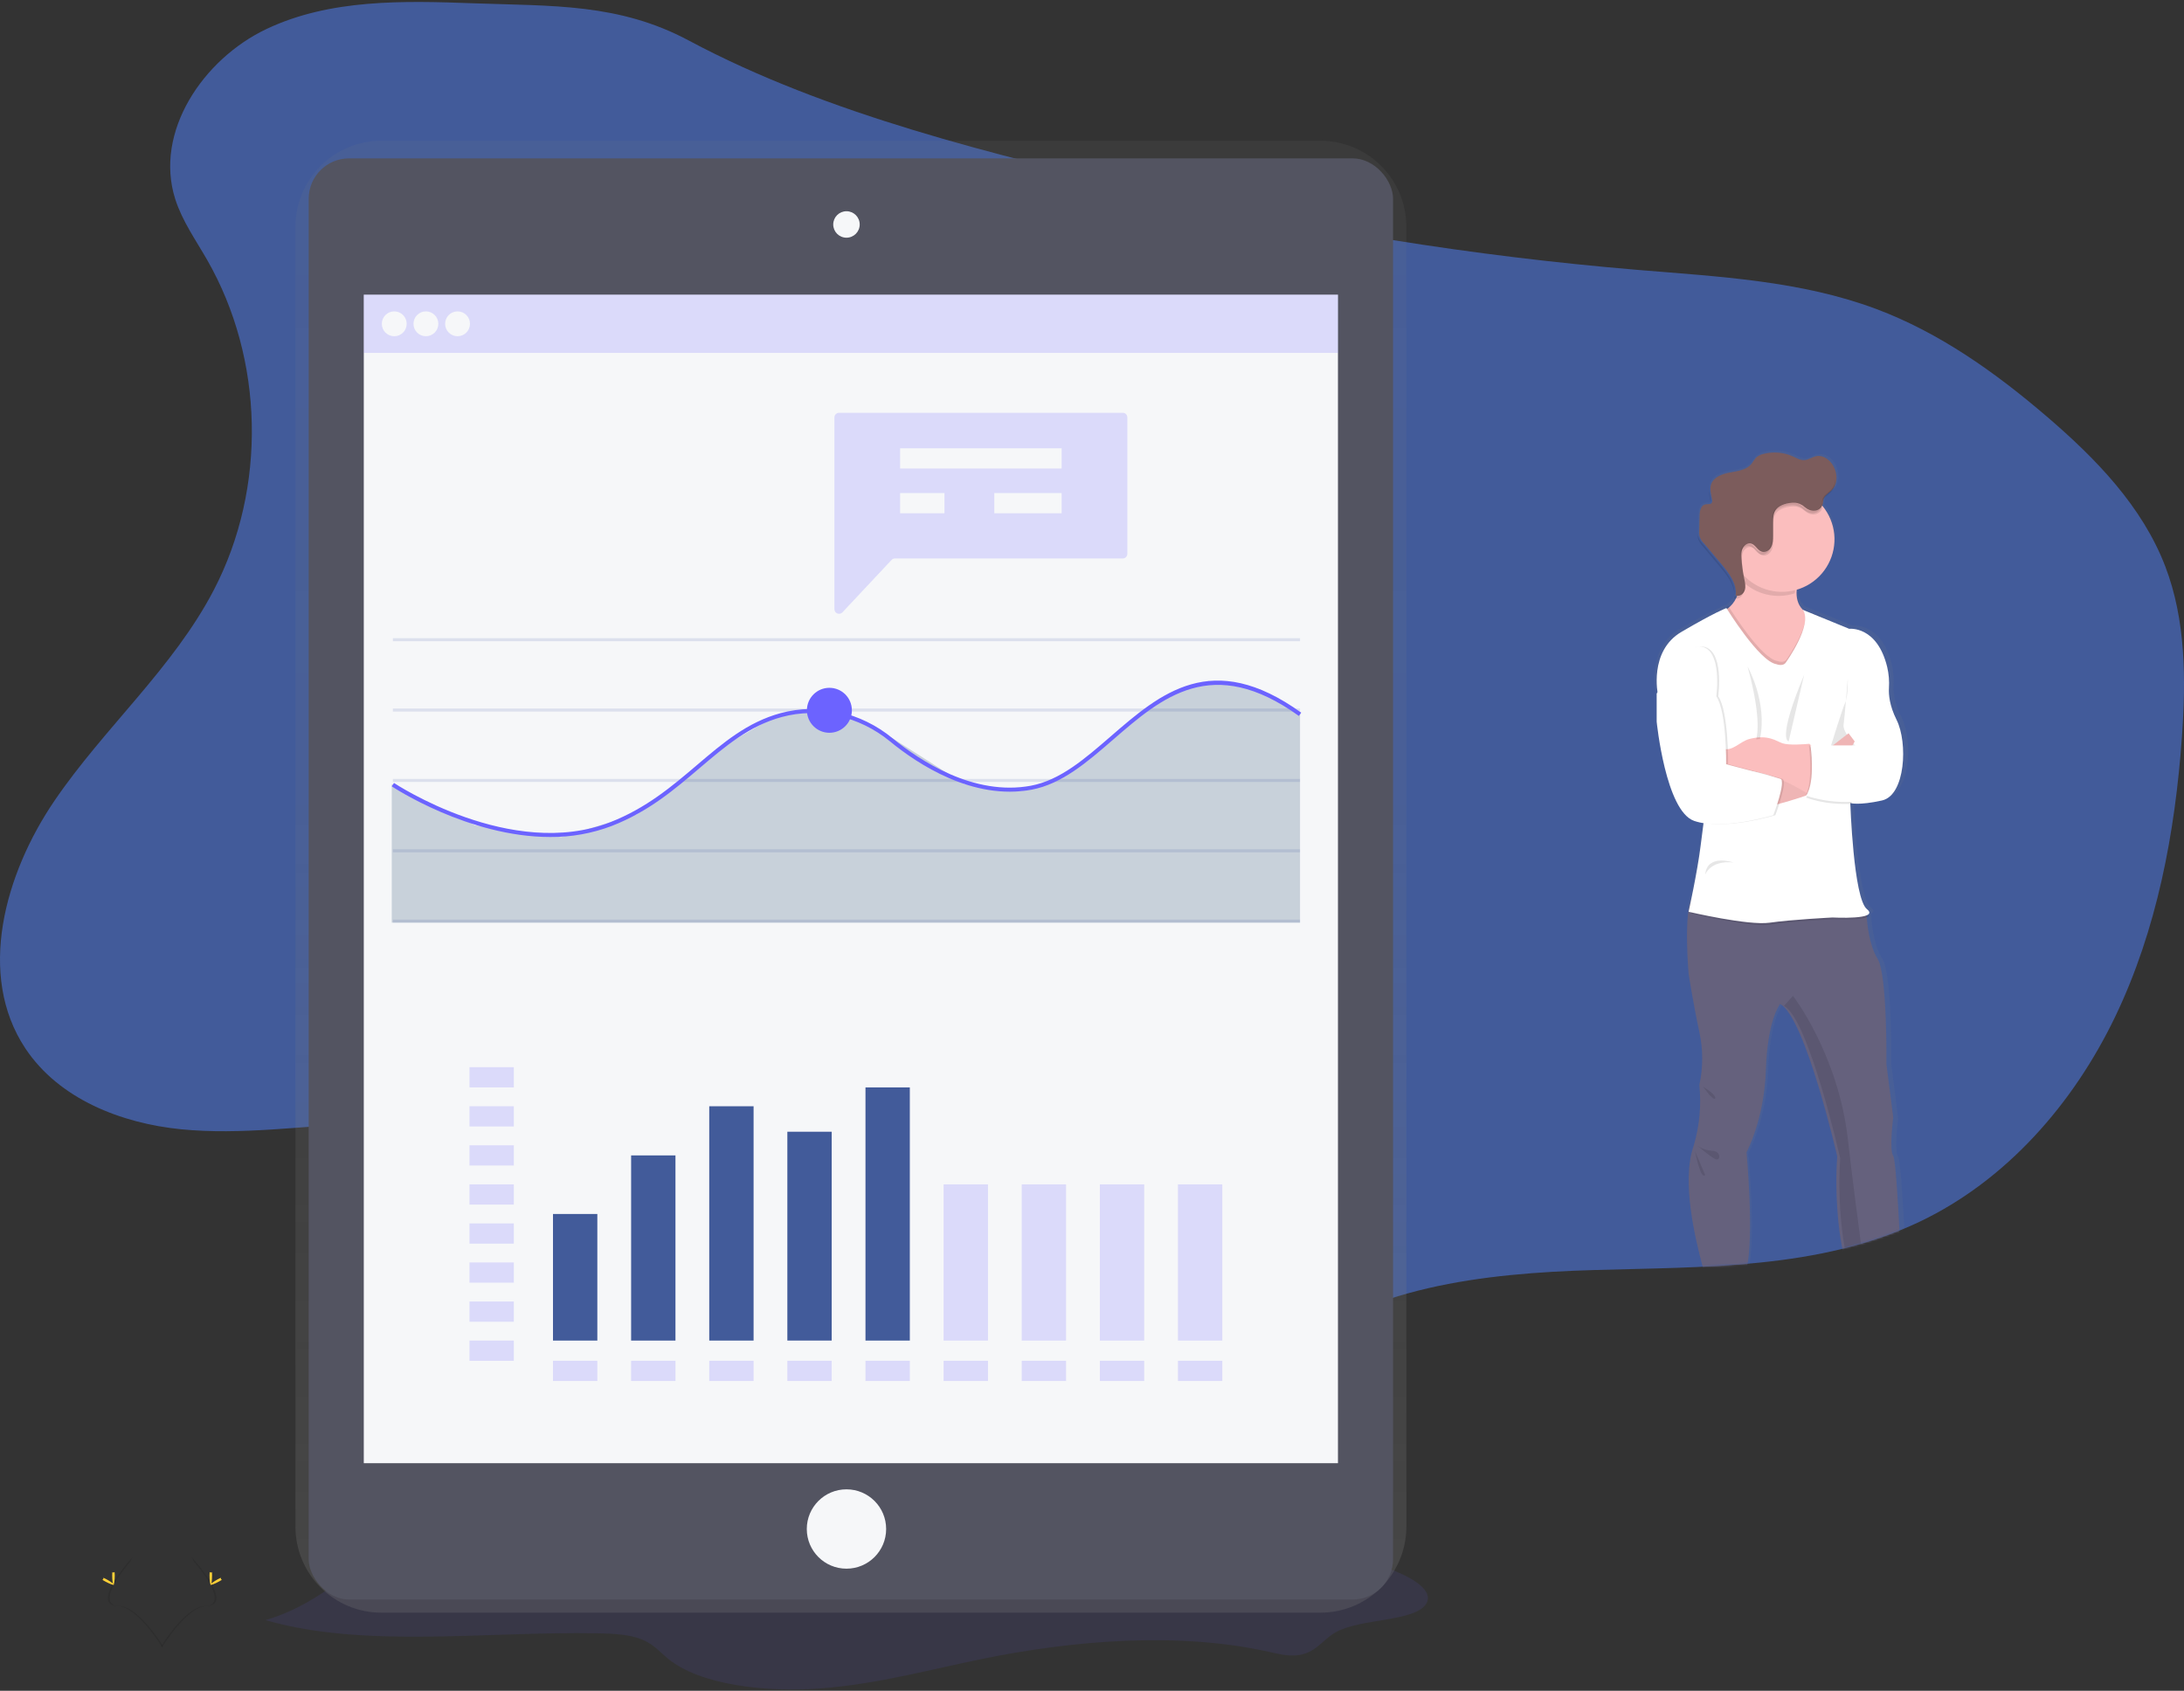 
<svg width="1081px" height="837px" viewBox="0 0 1081 837" version="1.1" xmlns="http://www.w3.org/2000/svg" xmlns:xlink="http://www.w3.org/1999/xlink">
    <rect x="0" y="0" width="1081" height="837" fill="#333333" stroke="none"/>
    <!-- Generator: Sketch 49.3 (51167) - http://www.bohemiancoding.com/sketch -->
    <desc>Created with Sketch.</desc>
    <defs>
        <path d="M234.42,1.63 C199.66,0.35 163.35,-0.55 131.92,14.35 C100.49,29.25 76.19,65.35 86.73,98.54 C90.17,109.36 96.87,118.79 102.52,128.64 C130.77,177.9 132.08,241.57 105.89,291.96 C85.73,330.75 51.56,360.27 26.96,396.41 C2.36,432.55 -11.62,482.64 12.58,519.05 C29.15,543.98 59.9,556.11 89.69,559.05 C119.48,561.99 149.44,557.36 179.36,556.17 C237.582,553.933 295.556,564.896 348.94,588.24 C422.43,620.46 485.74,675.58 563.12,696.85 C572.41,699.4 582.12,701.46 591.62,699.73 C608.47,696.66 620.72,682.73 633.91,671.73 C676.02,636.86 734.32,630.35 788.98,628.73 C843.64,627.11 900.57,628.36 949.98,604.89 C993.12,584.4 1026.33,546.28 1046.98,503.22 C1067.63,460.16 1076.6,412.31 1079.98,364.66 C1081.98,336.3 1081.91,307.02 1071.76,280.47 C1060.35,250.62 1037.21,226.85 1012.94,206.07 C987.58,184.35 959.94,164.67 928.63,152.95 C891.23,138.95 850.63,136.95 810.81,133.63 C729.155,126.81 648.135,113.8 568.45,94.71 C492.82,76.63 409.78,56.88 340.9,20.05 C306.33,1.56 273.39,3.03 234.42,1.63 Z" id="path-1"></path>
        <linearGradient x1="95039%" y1="83764%" x2="95039%" y2="17791%" id="linearGradient-3">
            <stop stop-color="#808080" stop-opacity="0.25" offset="0%"></stop>
            <stop stop-color="#808080" stop-opacity="0.12" offset="54%"></stop>
            <stop stop-color="#808080" stop-opacity="0.1" offset="100%"></stop>
        </linearGradient>
        <linearGradient x1="49.996%" y1="100.004%" x2="49.996%" y2="7.92274891e-06%" id="linearGradient-4">
            <stop stop-color="#808080" stop-opacity="0.25" offset="0%"></stop>
            <stop stop-color="#808080" stop-opacity="0.12" offset="54%"></stop>
            <stop stop-color="#808080" stop-opacity="0.1" offset="100%"></stop>
        </linearGradient>
    </defs>
    <g id="Page-1" stroke="none" stroke-width="1" fill="none" fill-rule="evenodd">
        <g id="Artboard" transform="translate(-56, -153)">
            <g id="Group-4" transform="translate(56, 153)">
                <mask id="mask-2" fill="white">
                    <use xlink:href="#path-1"></use>
                </mask>
                <use id="Mask" fill="#425B9A" fill-rule="nonzero" opacity="0.788" xlink:href="#path-1"></use>
                <g id="Group-2" mask="url(#mask-2)">
                    <g transform="translate(904.5, 463.5) scale(-1, 1) translate(-904.5, -463.5) translate(787, 223)">
                        <path d="M0,460.205 C20.015,468.755 44.436,463.552 67.149,464.155 C70.252,464.237 73.549,464.49 76.038,465.969 C78.527,467.447 79.761,469.836 81.469,471.89 C87.834,479.515 100.878,481.965 112.276,480.672 C123.674,479.378 134.125,475.093 144.882,471.835 C163.475,466.195 184.724,463.621 203.066,469.781 C204.746,470.343 206.551,470.993 208.322,470.767 C212.345,470.267 213.544,466.174 216.353,463.84 C221.429,459.617 232.458,460.766 234.688,455.201 C235.992,451.943 232.987,448.603 229.711,446.378 C217.162,437.863 199.245,436.46 182.841,437.774 C166.437,439.088 150.312,442.709 133.825,442.723 C113.28,442.723 93.432,437.165 73.089,434.885 C59,433.311 43.621,433.516 30.41,438.151 C16.09,443.161 12.939,454.449 0,460.205 Z" id="Shape" fill="#6C63FF" fill-rule="nonzero" opacity="0.1"></path>
                        <path d="M190.47,88.225 C173.838,78.675 167.556,76.306 167.521,76.292 L167.185,76.048 C165.371,74.657 163.929,72.84 162.987,70.759 C162.987,70.375 162.987,69.998 162.987,69.62 L162.987,69.732 C163.253,64.674 166.856,60.07 170.277,56.052 L179.016,45.782 C180.013,44.768 180.781,43.553 181.269,42.219 C181.449,41.505 181.529,40.769 181.507,40.032 C181.507,39.732 181.507,39.431 181.507,39.138 C181.465,36.588 181.388,34.031 181.297,31.453 C181.213,29.224 180.639,26.415 178.407,25.954 C177.246,25.717 175.714,26.136 175.098,25.137 C174.891,24.729 174.839,24.26 174.951,23.816 C174.948,23.851 174.948,23.886 174.951,23.921 L174.951,23.796 C175.385,22.075 175.664,20.319 175.784,18.549 C175.828,17.649 175.704,16.749 175.42,15.894 C174.125,12.191 169.675,10.675 165.736,9.976 C161.797,9.277 157.389,8.677 154.92,5.603 C154.157,4.652 153.639,3.507 152.772,2.647 C151.632,1.639 150.243,0.954 148.749,0.663 C143.863,-0.543 138.715,-0.095 134.112,1.935 C132.208,2.78 130.298,3.926 128.213,3.8 C126.128,3.674 124.19,2.172 122.049,1.809 C118.593,1.222 115.284,3.758 113.583,6.755 C112.574,8.538 112.034,10.548 112.016,12.596 C112.016,12.708 112.016,12.827 112.016,12.938 C111.965,15.14 112.77,17.276 114.262,18.898 C115.752,20.442 117.977,21.504 118.593,23.537 C118.845,24.361 118.782,25.256 119.006,26.094 C119.006,26.199 119.069,26.304 119.104,26.401 L118.992,26.548 C115.424,31.114 113.493,36.742 113.506,42.533 C113.581,54.061 121.116,64.215 132.139,67.643 C132.139,67.902 132.139,68.167 132.139,68.426 C132.139,71.598 131.236,74.832 128.521,77.215 L104.971,86.674 C104.971,86.674 90.774,84.991 85.653,105.713 C84.829,109.153 84.532,112.698 84.771,116.228 C84.96,119.351 84.526,124.856 80.888,131.975 C75.06,143.363 76.389,169.507 88.298,172.099 C99.541,174.544 103.942,173.496 104.39,173.406 L104.39,173.86 C104.208,178.75 102.424,221.082 95.938,226.203 C94.147,227.6 94.483,228.578 95.938,229.221 C95.938,229.221 95.938,229.494 95.896,229.983 C95.7,233.078 94.699,244.864 90.362,251.571 C85.331,259.333 85.856,304.124 85.856,304.124 L82.476,330.554 C82.476,330.554 84.575,346.861 82.476,349.711 C80.587,352.247 78.068,412.59 77.579,425.662 L77.355,425.662 C75.25,425.788 73.345,426.947 72.268,428.757 C69.47,433.27 59.744,441.605 59.744,441.605 C57.645,444.603 49.816,447.467 45.681,448.822 C45.127,449 44.592,449.234 44.086,449.521 C42.541,450.363 41.3,451.668 40.538,453.252 C39.995,454.196 39.856,455.32 40.154,456.368 C41.217,458.953 63.187,460.762 68.742,458.177 C73.115,456.137 90.432,453.462 97.617,452.414 C100.301,452.073 102.415,449.965 102.76,447.285 C102.888,446.369 102.635,445.44 102.06,444.714 C100.661,443.01 99.961,438.364 99.66,435.331 C100.244,435.096 100.789,434.773 101.276,434.374 C100.686,424.969 102.037,415.543 105.243,406.68 C110.54,392.706 112.128,366.807 110.841,349.984 C110.841,349.984 126.989,280.607 139.695,274.131 C139.891,274.375 146.055,282.284 146.838,306.744 C147.636,331.595 156.634,347.902 156.634,347.902 C156.634,347.902 152.66,390.1 156.634,405.89 L151.435,430.804 C151.057,430.476 150.813,430.224 150.813,430.224 C150.813,430.224 150.966,430.923 151.183,432.027 L151.071,432.551 L151.295,432.607 C151.883,435.723 152.758,441.151 152.401,444.337 C152.191,446.147 151.701,448.634 151.337,451.072 C150.792,454.908 150.638,458.625 152.66,459.456 C155.969,460.783 175.427,462.6 178.736,458.331 C180.25,456.555 180.625,454.075 179.702,451.931 C179.461,451.345 179.135,450.797 178.736,450.304 C178.736,450.304 173.573,441.871 175.028,435.925 C175.307,434.751 175.084,433.513 174.412,432.509 C174.636,429.588 175.812,416.083 178.869,404.612 C182.178,392.155 189.168,364.844 184.026,346.882 C183.83,346.183 183.606,345.484 183.368,344.786 C180.4,334.982 179.411,324.687 180.457,314.499 C178.548,305.799 178.548,296.79 180.457,288.09 C183.634,273.593 185.852,259.354 185.852,259.354 C185.852,259.354 187.608,240.204 186.076,228.46 L185.971,227.705 L186.81,227.516 C186.81,227.516 182.311,207.584 180.723,194.903 C180.345,191.906 179.856,188.112 179.324,184.06 C180.79,183.826 182.235,183.468 183.641,182.991 C197.886,178.052 202.364,133.533 202.364,133.533 L202.364,119.42 C202.364,119.42 207.15,97.804 190.47,88.225 Z M83.981,432.013 C83.54,431.789 83.281,431.643 83.281,431.643 L83.981,432.013 Z" id="Shape" fill="url(#linearGradient-3)" fill-rule="nonzero"></path>
                        <path d="M183.725,344.32 C189.948,362.093 182.685,390.937 179.314,403.813 C175.942,416.69 174.903,432.154 174.903,432.154 C161.676,434.212 152.081,431.631 152.081,431.631 L157.525,405.125 C153.634,389.416 157.525,347.431 157.525,347.431 C157.525,347.431 148.71,331.206 147.93,306.479 C147.165,282.135 141.124,274.273 140.906,274.029 C128.459,280.468 112.634,349.503 112.634,349.503 C113.933,366.244 112.374,391.997 107.19,405.906 C104.046,414.74 102.723,424.113 103.299,433.465 C101.487,434.986 98.965,435.244 96.24,434.812 C88.857,433.591 80,427.257 80,427.257 C80,427.257 82.81,352.056 84.917,349.217 C87.024,346.378 84.917,330.153 84.917,330.153 L88.281,303.884 C88.281,303.884 87.769,259.318 92.693,251.569 C96.949,244.893 97.926,233.168 98.115,230.091 C98.115,229.603 98.157,229.331 98.157,229.331 L105.659,220.403 C105.659,220.403 178.288,214.997 183.732,220.403 C185.074,221.735 185.895,224.748 186.387,228.55 C187.883,240.234 186.169,259.29 186.169,259.29 C186.169,259.29 183.992,273.457 180.88,287.889 C179.006,296.547 179.006,305.501 180.88,314.159 C179.847,324.301 180.814,334.545 183.725,344.32 Z" id="Shape" fill="#65617D" fill-rule="nonzero"></path>
                        <path d="M177.607,458.382 C174.451,462.568 155.917,460.788 152.762,459.489 C150.836,458.685 150.986,455.042 151.505,451.282 C151.833,448.89 152.318,446.47 152.516,444.676 C153.021,440.105 151,430.839 151,430.839 C151,430.839 155.166,435.28 156.17,430.839 C156.614,428.901 158.164,427.904 159.769,427.402 C161.931,426.749 164.254,426.895 166.318,427.815 C169.589,429.244 175.059,432.296 174.076,436.421 C172.71,442.25 177.607,450.519 177.607,450.519 C177.986,451.003 178.294,451.54 178.522,452.113 C179.402,454.211 179.05,456.628 177.607,458.382 Z" id="Shape" fill="#A27772" fill-rule="nonzero"></path>
                        <path d="M177.596,456.576 C174.423,460.452 155.778,458.804 152.604,457.601 C150.667,456.856 150.818,453.482 151.34,450 C153.339,450.866 156.747,451.591 162.421,451.101 C163.748,450.987 165.081,450.948 166.412,450.987 C170.448,451.159 174.492,451.084 178.517,450.764 C179.406,452.708 179.051,454.95 177.596,456.576 Z" id="Shape" fill="#000000" fill-rule="nonzero" opacity="0.1"></path>
                        <path d="M111.15,350.463 C112.43,367.212 110.894,392.977 105.787,406.892 C102.69,415.731 101.386,425.108 101.954,434.465 C100.169,435.986 97.685,436.244 95,435.812 C96.543,424.925 103.109,378.113 107.351,341.119 C112.111,298.989 134.53,270 134.53,270 L139,274.962 C126.725,281.396 111.15,350.463 111.15,350.463 Z" id="Shape" fill="#000000" fill-rule="nonzero" opacity="0.1"></path>
                        <path d="M170,79.823 L166.883,95.214 L151.624,121 L132.805,112.919 C132.805,112.919 107.235,85.98 123.303,82.13 C125.228,81.717 127.045,80.903 128.638,79.74 C131.796,77.35 132.785,73.869 132.785,70.464 C132.785,64.843 130.172,59.423 130.172,59.423 L163.089,49 C161.729,53.349 160.935,57.857 160.726,62.411 C160.477,71.444 163.808,75.863 166.538,77.982 C167.559,78.82 168.736,79.446 170,79.823 Z" id="Shape" fill="#FBBEBE" fill-rule="nonzero"></path>
                        <path d="M164,49 C162.637,53.405 161.84,57.97 161.63,62.583 C161.031,63.31 160.39,64 159.711,64.652 C152.772,71.39 142.75,73.715 133.619,70.704 C133.619,65.011 131,59.521 131,59.521 L164,49 Z" id="Shape" fill="#000000" fill-rule="nonzero" opacity="0.1"></path>
                        <path d="M166,44.007 C165.997,54.524 159.658,64.004 149.939,68.025 C140.22,72.045 129.036,69.814 121.604,62.372 C114.171,54.93 111.955,43.743 115.988,34.029 C120.022,24.316 129.51,17.989 140.028,18 C146.929,17.978 153.553,20.712 158.429,25.595 C163.306,30.478 166.031,37.106 166,44.007 Z" id="Shape" fill="#FBBEBE" fill-rule="nonzero"></path>
                        <path d="M170,78.807 L166.883,94.204 L151.624,120 L132.805,111.916 C132.805,111.916 107.235,84.966 123.303,81.115 C125.228,80.702 127.045,79.887 128.638,78.724 C125.736,86.753 137.719,103.449 137.719,103.449 C139.101,105.535 142.315,104.214 142.315,104.214 C150.027,103.046 164.243,80.712 166.558,77 C167.577,77.823 168.746,78.437 170,78.807 Z" id="Shape" fill="#000000" fill-rule="nonzero" opacity="0.1"></path>
                        <path d="M185,229.196 C180.413,230.299 155.008,236.251 145.373,234.763 C134.778,233.119 114.163,232.031 114.163,232.031 C114.163,232.031 101.04,232.771 97,230.832 C97,230.314 97.042,230.025 97.042,230.025 L104.521,220.55 C104.521,220.55 176.926,214.813 182.353,220.55 C183.691,221.949 184.51,225.147 185,229.196 Z" id="Shape" fill="#000000" fill-rule="nonzero" opacity="0.1"></path>
                        <path d="M138.113,105.029 C138.113,105.029 124.537,86.201 129.653,78.886 L106.716,88.293 C106.716,88.293 92.91,86.619 87.899,107.232 C87.099,110.657 86.81,114.182 87.041,117.692 C87.223,120.802 86.805,126.276 83.264,133.354 C77.598,144.686 78.887,170.689 90.47,173.269 C102.054,175.85 106.166,174.552 106.166,174.552 C106.166,174.552 104.625,221.678 97.935,227.082 C91.244,232.487 114.989,231.204 114.989,231.204 C114.989,231.204 135.507,232.236 146.059,233.777 C156.61,235.318 186.202,228.373 186.202,228.373 C186.202,228.373 181.826,208.54 180.285,195.926 C178.745,183.311 175.135,156.443 175.135,156.443 L201.389,120.879 C201.389,120.879 206.016,99.38 189.806,89.855 C173.595,80.329 167.503,78 167.503,78 C167.503,78 151.237,104.499 142.748,105.803 C142.748,105.803 139.521,107.1 138.113,105.029 Z" id="Shape" fill="#FFFFFF" fill-rule="nonzero"></path>
                        <path d="M107.423,113 C107.423,113 107.162,121.565 108.718,124.945 C110.275,128.324 116,147 116,147 L103,147 C103,147 110.042,139.475 109.5,135.842 C108.958,132.21 107.423,113 107.423,113 Z" id="Shape" fill="#000000" fill-rule="nonzero" opacity="0.1"></path>
                        <path d="M145.536,176 C145.536,176 116.763,169.045 114.082,163.154 C111.401,157.263 104,144.034 104,144.034 L107.034,140 L121.032,150.829 C121.032,150.829 137.704,163.926 145.522,165.213 C153.339,166.499 145.536,176 145.536,176 Z" id="Shape" fill="#FBBEBE" fill-rule="nonzero"></path>
                        <path d="M145.536,176 C145.536,176 116.763,169.045 114.082,163.154 C111.401,157.263 104,144.034 104,144.034 L107.034,140 L121.032,150.829 C121.032,150.829 137.704,163.926 145.522,165.213 C153.339,166.499 145.536,176 145.536,176 Z" id="Shape" fill="#000000" fill-rule="nonzero" opacity="0.05"></path>
                        <path d="M170,142.132 L170,157.613 L167.535,157.613 C155.373,157.615 143.412,160.746 132.776,166.711 L128.166,169.3 L126.927,170 L119,151.958 L126.414,145.24 L126.795,145.24 C128.609,145.414 136.452,146.079 139.775,144.946 C142.932,143.861 146.85,140.425 156.148,142.846 C160.73,144.029 164.642,149.222 169.086,147.598 L170,142.132 Z" id="Shape" fill="#FBBEBE" fill-rule="nonzero"></path>
                        <path d="M195.781,114.491 L201,120.268 L201,134.281 C201,134.281 196.565,178.492 182.484,183.379 C168.402,188.266 143.269,180.546 143.269,180.546 C143.269,180.546 136.772,163.581 139.808,162.558 C142.845,161.535 166.644,155.332 166.644,155.332 C166.644,155.332 166.312,129.395 171.523,121.681 C171.523,121.681 168.134,97.526 179.871,97.011 C191.608,96.496 195.781,114.491 195.781,114.491 Z" id="Shape" fill="#000000" fill-rule="nonzero" opacity="0.1"></path>
                        <path d="M196.784,114.491 L202,120.268 L202,134.281 C202,134.281 197.581,178.492 183.464,183.379 C169.347,188.266 144.26,180.546 144.26,180.546 C144.26,180.546 137.773,163.581 140.809,162.558 C143.844,161.535 167.631,155.332 167.631,155.332 C167.631,155.332 167.293,129.395 172.509,121.681 C172.509,121.681 169.121,97.526 180.852,97.011 C192.584,96.496 196.784,114.491 196.784,114.491 Z" id="Shape" fill="#FFFFFF" fill-rule="nonzero"></path>
                        <path d="M159.779,55.19 C159.883,53.506 159.918,51.725 159.196,50.207 C158.474,48.689 156.78,47.476 155.127,47.864 C152.933,48.377 151.989,51.226 149.836,51.912 C148.024,52.487 146.045,51.219 145.184,49.514 C144.323,47.809 144.295,45.841 144.288,43.97 C144.288,41.835 144.288,39.694 144.288,37.559 C144.288,35.231 144.212,32.708 142.775,30.892 C140.99,28.612 136.789,27.621 133.984,27.711 C132.116,27.733 130.324,28.455 128.964,29.735 C127.464,31.003 125.728,31.946 123.68,31.606 C121.943,31.343 120.512,30.109 120,28.432 L120,28.349 C125.944,20.511 135.795,16.671 145.487,18.414 C155.179,20.157 163.068,27.188 165.897,36.603 C168.726,46.018 166.015,56.221 158.883,63 C159.329,60.415 159.628,57.808 159.779,55.19 Z" id="Shape" fill="#000000" fill-rule="nonzero" opacity="0.1"></path>
                        <path d="M123.537,29.787 C121.781,29.522 120.336,28.283 119.819,26.603 C119.602,25.777 119.658,24.896 119.413,24.07 C118.809,22.058 116.607,21.011 115.204,19.484 C112.286,16.418 112.475,11.38 114.545,7.689 C116.214,4.72 119.455,2.215 122.828,2.791 C124.933,3.152 126.735,4.63 128.861,4.761 C130.986,4.893 132.768,3.755 134.633,2.916 C139.123,0.904 144.171,0.461 148.949,1.66 C150.418,1.952 151.78,2.63 152.891,3.624 C153.643,4.561 154.345,5.536 154.995,6.544 C157.415,9.59 161.736,10.187 165.587,10.874 C169.438,11.561 173.787,13.066 175.056,16.73 C175.891,19.158 175.056,21.795 174.6,24.32 C174.438,24.835 174.473,25.391 174.698,25.881 C175.302,26.867 176.803,26.457 177.939,26.693 C180.127,27.144 180.688,29.926 180.745,32.133 C180.838,34.658 180.908,37.184 180.955,39.709 C181.219,42.085 180.313,44.441 178.521,46.044 L169.971,56.208 C166.176,60.718 162.15,65.97 162.915,71.784 C161.119,72.582 158.987,71.042 158.397,69.183 C157.808,67.323 158.285,65.325 158.678,63.417 C159.37,60.118 159.822,56.775 160.032,53.412 C160.137,51.719 160.172,49.943 159.442,48.424 C158.713,46.904 157.002,45.648 155.332,46.071 C153.116,46.585 152.162,49.436 149.987,50.123 C148.164,50.699 146.158,49.43 145.288,47.723 C144.418,46.016 144.39,44.046 144.383,42.172 L144.383,35.747 C144.383,33.423 144.306,30.891 142.854,29.073 C141.051,26.79 136.808,25.798 133.974,25.888 C132.087,25.911 130.277,26.634 128.903,27.914 C127.36,29.184 125.606,30.121 123.537,29.787 Z" id="Shape" fill="#7C5C5C" fill-rule="nonzero"></path>
                        <path d="M129,111 L136.671,144 C136.671,144 142.723,143.965 129,111 Z" id="Shape" fill="#000000" fill-rule="nonzero" opacity="0.1"></path>
                        <path d="M157,107 C157,107 147.001,124.63 150.904,142.851 L152.767,143 C152.767,143 149.438,134.562 157,107 Z" id="Shape" fill="#000000" fill-rule="nonzero" opacity="0.1"></path>
                        <path d="M164,203.978 C164,203.978 177.052,199.416 178,210 C178,210 175.536,202.746 164,203.978 Z" id="Shape" fill="#000000" fill-rule="nonzero" opacity="0.1"></path>
                        <path d="M125.928,147 C125.928,147 123.38,164.755 128,171.856 C128,171.856 118.662,175.661 105.554,174.899 L104,147 L125.928,147 Z" id="Shape" fill="#000000" fill-rule="nonzero" opacity="0.1"></path>
                        <path d="M128,170.293 L126.783,171 L119,152.783 L126.28,146 L126.654,146 C126.539,146.876 124.513,162.563 128,170.293 Z" id="Shape" fill="#000000" fill-rule="nonzero" opacity="0.1"></path>
                        <path d="M125.886,146 C125.886,146 123.287,163.752 128,170.856 C128,170.856 118.475,174.662 105.103,173.899 L96,146 L125.886,146 Z" id="Shape" fill="#FFFFFF" fill-rule="nonzero"></path>
                        <path d="M104.956,446.138 C104.644,448.732 102.556,450.792 99.882,451.144 C92.805,452.171 75.693,454.787 71.376,456.773 C65.891,459.3 44.201,457.533 43.153,455.006 C42.858,453.984 42.993,452.891 43.528,451.966 C44.283,450.42 45.521,449.144 47.067,448.316 C47.566,448.038 48.092,447.808 48.638,447.631 C52.721,446.309 60.435,443.522 62.523,440.578 C62.523,440.578 72.14,432.436 74.879,428.033 C75.928,426.277 77.812,425.142 79.904,425.006 C82.197,424.904 84.744,426.02 85.785,430.875 C85.785,430.875 98.325,437.798 101.715,431.724 C101.715,431.724 102.238,441.05 104.319,443.598 C104.875,444.328 105.104,445.243 104.956,446.138 Z" id="Shape" fill="#A27772" fill-rule="nonzero"></path>
                        <path d="M104.958,446.459 C104.646,448.982 102.558,450.987 99.884,451.329 C92.806,452.328 75.694,454.874 71.377,456.806 C65.892,459.264 44.201,457.545 43.153,455.087 C42.858,454.093 42.993,453.029 43.528,452.129 C44.283,450.625 45.521,449.383 47.067,448.577 C50.605,450.789 58.454,452.948 75.722,450.41 C92.191,447.991 100.344,445.619 104.321,444 C104.873,444.707 105.102,445.592 104.958,446.459 Z" id="Shape" fill="#000000" fill-rule="nonzero" opacity="0.1"></path>
                        <g id="Group" opacity="0.1" stroke-width="1" fill="none" fill-rule="evenodd" transform="translate(113, 14)">
                            <path d="M62.297,11.616 L62.297,11.491 C62.67,9.558 63.227,7.563 63.1,5.637 C62.933,7.218 62.665,8.786 62.297,10.333 C62.199,10.755 62.199,11.194 62.297,11.616 Z" id="Shape" fill="#000000" fill-rule="nonzero"></path>
                            <path d="M47.117,35.728 C47.527,36.657 47.745,37.658 47.758,38.672 C47.878,37.274 47.659,35.867 47.117,34.57 C46.413,33.028 44.674,31.814 42.998,32.205 C40.773,32.721 39.816,35.588 37.633,36.279 C35.796,36.858 33.789,35.581 32.909,33.865 C32.029,32.149 32.015,30.167 32.008,28.284 C32.008,26.128 32.008,23.979 32.008,21.823 C32.008,19.486 31.93,16.94 30.473,15.112 C28.663,12.816 24.396,11.819 21.559,11.909 C19.664,11.931 17.847,12.658 16.468,13.947 C14.941,15.23 13.187,16.172 11.11,15.837 C9.348,15.57 7.897,14.325 7.379,12.635 C7.161,11.805 7.217,10.919 6.97,10.088 C6.358,8.065 4.154,7.012 2.746,5.477 C1.377,3.981 0.599,2.046 0.556,0.028 C0.337,2.435 1.129,4.825 2.746,6.635 C4.21,8.17 6.386,9.23 6.97,11.253 C7.217,12.077 7.161,12.963 7.379,13.793 C7.897,15.483 9.348,16.728 11.11,16.995 C13.223,17.33 14.941,16.388 16.468,15.105 C17.847,13.816 19.664,13.089 21.559,13.067 C24.375,12.977 28.663,13.981 30.473,16.27 C31.93,18.112 32.001,20.644 32.008,22.981 C32.008,25.137 32.008,27.286 32.008,29.442 C32.008,31.353 32.008,33.342 32.909,35.023 C33.81,36.705 35.796,38.016 37.633,37.437 C39.816,36.74 40.773,33.879 42.998,33.363 C44.695,32.979 46.392,34.186 47.117,35.728 Z" id="Shape" fill="#000000" fill-rule="nonzero"></path>
                            <path d="M68.486,28.633 C68.012,29.956 67.258,31.164 66.275,32.177 C63.417,35.586 60.556,38.993 57.692,42.398 C54.081,46.702 50.25,51.684 50.532,57.174 C50.792,52.137 54.334,47.553 57.692,43.556 L66.275,33.342 C67.257,32.326 68.01,31.116 68.486,29.791 C68.699,28.876 68.774,27.936 68.711,27 C68.704,27.551 68.629,28.1 68.486,28.633 Z" id="Shape" fill="#000000" fill-rule="nonzero"></path>
                            <path d="M46.103,55.444 C45.964,54.99 45.879,54.522 45.85,54.049 C45.776,54.904 45.862,55.765 46.103,56.588 C46.695,58.458 48.842,60 50.645,59.198 C50.595,58.821 50.567,58.444 50.553,58.067 C48.737,58.807 46.652,57.286 46.103,55.444 Z" id="Shape" fill="#000000" fill-rule="nonzero"></path>
                        </g>
                        <path d="M72,431 C72,431 74.813,435.149 85,431.495" id="Shape" fill="#000000" fill-rule="nonzero" opacity="0.1"></path>
                        <path d="M155,432 C155,432 163.406,442.714 174,435.508" id="Shape" fill="#000000" fill-rule="nonzero" opacity="0.1"></path>
                        <path d="M179,315 C179,315 173.192,318.428 173.008,320.389 C172.824,322.351 176.004,318.961 176.004,318.961 L179,315 Z" id="Shape" fill="#000000" fill-rule="nonzero" opacity="0.1"></path>
                        <path d="M182,344 C179.869,345.621 177.22,346.565 174.451,346.693 C169.872,346.877 170.253,352.334 173.243,350.692 C176.234,349.051 182,344 182,344 Z" id="Shape" fill="#000000" fill-rule="nonzero" opacity="0.1"></path>
                        <path d="M183,347 C183,347 180.24,361.428 178,358.643" id="Shape" fill="#000000" fill-rule="nonzero" opacity="0.1"></path>
                    </g>
                </g>
                <g id="Group-3" transform="translate(50, 69)" fill-rule="nonzero">
                    <path d="M81.41,733.04 C130.41,747.15 190.21,738.56 245.81,739.56 C253.42,739.7 261.48,740.11 267.59,742.56 C273.7,745.01 276.7,748.96 280.89,752.34 C296.47,764.93 328.4,768.98 356.3,766.84 C384.2,764.7 409.8,757.63 436.14,752.25 C481.66,742.94 533.7,738.7 578.6,748.85 C582.72,749.78 587.06,750.85 591.48,750.48 C601.32,749.65 604.25,742.9 611.14,739.04 C623.57,732.04 650.56,733.97 656.02,724.79 C659.22,719.41 651.86,713.89 643.84,710.22 C613.16,696.17 569.26,693.85 529.09,696.02 C488.92,698.19 449.44,704.16 409.09,704.19 C358.79,704.19 310.19,695.02 260.38,691.25 C225.88,688.65 188.23,688.97 155.88,696.65 C120.81,704.94 113.08,723.57 81.41,733.04 Z" id="Shape" fill="#6C63FF" opacity="0.1"></path>
                    <path d="M603.48,0.67 L138.86,0.67 C127.573,0.651 116.742,5.118 108.749,13.087 C100.755,21.055 96.256,31.873 96.24,43.16 L96.24,686.89 C96.29,710.382 115.368,729.389 138.86,729.35 L603.48,729.35 C614.767,729.369 625.598,724.902 633.591,716.933 C641.585,708.965 646.084,698.147 646.1,686.86 L646.1,43.16 C646.084,31.873 641.585,21.055 633.591,13.087 C625.598,5.118 614.767,0.651 603.48,0.67 Z" id="Shape" fill="url(#linearGradient-4)"></path>
                    <rect id="Rectangle-path" fill="#535461" x="102.79" y="9.4" width="536.72" height="713.44" rx="20"></rect>
                    <rect id="Rectangle-path" fill="#F6F7F9" x="130.06" y="76.88" width="482.18" height="578.47"></rect>
                    <circle id="Oval" fill="#F6F7F9" cx="368.97" cy="42.12" r="6.55"></circle>
                    <circle id="Oval" fill="#F6F7F9" cx="368.97" cy="687.93" r="19.64"></circle>
                    <g id="Group" opacity="0.2" transform="translate(130, 76)" fill="#6C63FF">
                        <rect id="Rectangle-path" x="0.06" y="0.88" width="482.18" height="28.83"></rect>
                    </g>
                    <circle id="Oval" fill="#F6F7F9" cx="145.14" cy="91.3" r="6.15"></circle>
                    <circle id="Oval" fill="#F6F7F9" cx="160.81" cy="91.3" r="6.15"></circle>
                    <circle id="Oval" fill="#F6F7F9" cx="176.47" cy="91.3" r="6.15"></circle>
                    <rect id="Rectangle-path" fill="#DCE0ED" x="144.46" y="246.93" width="449.01" height="1.5"></rect>
                    <rect id="Rectangle-path" fill="#DCE0ED" x="144.46" y="281.76" width="449.01" height="1.5"></rect>
                    <rect id="Rectangle-path" fill="#DCE0ED" x="144.46" y="316.6" width="449.01" height="1.5"></rect>
                    <rect id="Rectangle-path" fill="#DCE0ED" x="144.46" y="351.43" width="449.01" height="1.5"></rect>
                    <rect id="Rectangle-path" fill="#DCE0ED" x="144.46" y="386.26" width="449.01" height="1.5"></rect>
                    <g id="Group" opacity="0.2" transform="translate(143, 268)" fill="#0D355D">
                        <polygon id="Shape" points="450.47 119.76 0.91 119.76 0.91 51.26 42.14 71.58 84.81 77.37 122.25 66.08 167.42 31.05 190.14 17.93 206.75 14.73 222.64 15.58 248.77 28.49 284.3 51.12 312.18 54.7 334.28 47.08 381.14 8.71 405.06 0.18 430.09 4.05 450.47 15.82"></polygon>
                    </g>
                    <path d="M222.27,345.35 C181.78,345.35 144.37,320.59 143.9,320.27 L145.02,318.61 C145.6,319 203.18,357.09 252.11,338.01 C269.95,331.01 282.65,320.23 294.94,309.76 C307.77,298.83 319.88,288.51 336.4,284.03 C355.34,278.9 376.04,283.54 391.77,296.47 C405.22,307.52 432,325.26 460.29,319.96 C474.71,317.25 486.86,306.72 499.73,295.57 C524.4,274.19 549.92,252.08 594.06,283.8 L592.89,285.42 C550.03,254.62 525.13,276.21 501.04,297.08 C487.96,308.41 475.61,319.08 460.66,321.92 C431.56,327.38 404.22,309.28 390.5,298.01 C375.27,285.5 355.25,281.01 336.92,285.96 C320.84,290.32 308.92,300.5 296.23,311.28 C283.82,321.86 270.99,332.79 252.84,339.87 C243.081,343.587 232.713,345.446 222.27,345.35 Z" id="Shape" fill="#6C63FF"></path>
                    <circle id="Oval" fill="#6C63FF" cx="360.52" cy="282.63" r="11.13"></circle>
                    <g id="Group" opacity="0.2" transform="translate(363, 135)" fill="#6C63FF">
                        <path d="M142.7,0.35 L2.3,0.35 C1.041,0.35 0.02,1.371 0.02,2.63 L0.02,97.58 C0.021,98.514 0.592,99.353 1.461,99.697 C2.329,100.041 3.32,99.82 3.96,99.14 L28.29,73.19 C28.72,72.73 29.321,72.47 29.95,72.47 L142.7,72.47 C143.959,72.47 144.98,71.449 144.98,70.19 L144.98,2.61 C144.969,1.359 143.951,0.35 142.7,0.35 Z" id="Shape"></path>
                    </g>
                    <rect id="Rectangle-path" fill="#F6F7F9" x="395.52" y="152.93" width="79.95" height="10"></rect>
                    <rect id="Rectangle-path" fill="#F6F7F9" x="395.52" y="175.09" width="21.95" height="10"></rect>
                    <g id="Group" opacity="0.2" transform="translate(182, 459)" fill="#6C63FF">
                        <rect id="Rectangle-path" x="0.38" y="0.32" width="21.95" height="10"></rect>
                    </g>
                    <g id="Group" opacity="0.2" transform="translate(182, 478)" fill="#6C63FF">
                        <rect id="Rectangle-path" x="0.38" y="0.65" width="21.95" height="10"></rect>
                    </g>
                    <g id="Group" opacity="0.2" transform="translate(182, 497)" fill="#6C63FF">
                        <rect id="Rectangle-path" x="0.38" y="0.98" width="21.95" height="10"></rect>
                    </g>
                    <g id="Group" opacity="0.2" transform="translate(182, 517)" fill="#6C63FF">
                        <rect id="Rectangle-path" x="0.38" y="0.32" width="21.95" height="10"></rect>
                    </g>
                    <g id="Group" opacity="0.2" transform="translate(182, 536)" fill="#6C63FF">
                        <rect id="Rectangle-path" x="0.38" y="0.65" width="21.95" height="10"></rect>
                    </g>
                    <g id="Group" opacity="0.2" transform="translate(182, 555)" fill="#6C63FF">
                        <rect id="Rectangle-path" x="0.38" y="0.98" width="21.95" height="10"></rect>
                    </g>
                    <g id="Group" opacity="0.2" transform="translate(182, 575)" fill="#6C63FF">
                        <rect id="Rectangle-path" x="0.38" y="0.32" width="21.95" height="10"></rect>
                    </g>
                    <g id="Group" opacity="0.2" transform="translate(182, 594)" fill="#6C63FF">
                        <rect id="Rectangle-path" x="0.38" y="0.65" width="21.95" height="10"></rect>
                    </g>
                    <g id="Group" opacity="0.2" transform="translate(223, 604)" fill="#6C63FF">
                        <rect id="Rectangle-path" x="0.71" y="0.65" width="21.95" height="10"></rect>
                    </g>
                    <g id="Group" opacity="0.2" transform="translate(262, 604)" fill="#6C63FF">
                        <rect id="Rectangle-path" x="0.38" y="0.65" width="21.95" height="10"></rect>
                    </g>
                    <g id="Group" opacity="0.2" transform="translate(301, 604)" fill="#6C63FF">
                        <rect id="Rectangle-path" x="0.05" y="0.65" width="21.95" height="10"></rect>
                    </g>
                    <g id="Group" opacity="0.2" transform="translate(339, 604)" fill="#6C63FF">
                        <rect id="Rectangle-path" x="0.71" y="0.65" width="21.95" height="10"></rect>
                    </g>
                    <g id="Group" opacity="0.2" transform="translate(378, 604)" fill="#6C63FF">
                        <rect id="Rectangle-path" x="0.38" y="0.65" width="21.95" height="10"></rect>
                    </g>
                    <g id="Group" opacity="0.2" transform="translate(417, 604)" fill="#6C63FF">
                        <rect id="Rectangle-path" x="0.05" y="0.65" width="21.95" height="10"></rect>
                    </g>
                    <g id="Group" opacity="0.2" transform="translate(455, 604)" fill="#6C63FF">
                        <rect id="Rectangle-path" x="0.71" y="0.65" width="21.95" height="10"></rect>
                    </g>
                    <g id="Group" opacity="0.2" transform="translate(494, 604)" fill="#6C63FF">
                        <rect id="Rectangle-path" x="0.38" y="0.65" width="21.95" height="10"></rect>
                    </g>
                    <g id="Group" opacity="0.2" transform="translate(533, 604)" fill="#6C63FF">
                        <rect id="Rectangle-path" x="0.05" y="0.65" width="21.95" height="10"></rect>
                    </g>
                    <rect id="Rectangle-path" fill="#F6F7F9" x="442.14" y="175.09" width="33.33" height="10"></rect>
                    <rect id="Rectangle-path" fill="#425B9A" x="223.71" y="531.98" width="21.95" height="62.67"></rect>
                    <rect id="Rectangle-path" fill="#425B9A" x="262.38" y="502.98" width="21.95" height="91.67"></rect>
                    <rect id="Rectangle-path" fill="#425B9A" x="301.05" y="478.65" width="21.95" height="116"></rect>
                    <rect id="Rectangle-path" fill="#425B9A" x="339.71" y="491.26" width="21.95" height="103.38"></rect>
                    <rect id="Rectangle-path" fill="#425B9A" x="378.38" y="469.32" width="21.95" height="125.33"></rect>
                    <g id="Group" opacity="0.2" transform="translate(417, 517)" fill="#6C63FF">
                        <rect id="Rectangle-path" x="0.05" y="0.32" width="21.95" height="77.33"></rect>
                    </g>
                    <g id="Group" opacity="0.2" transform="translate(455, 517)" fill="#6C63FF">
                        <rect id="Rectangle-path" x="0.71" y="0.32" width="21.95" height="77.33"></rect>
                    </g>
                    <g id="Group" opacity="0.2" transform="translate(494, 517)" fill="#6C63FF">
                        <rect id="Rectangle-path" x="0.38" y="0.32" width="21.95" height="77.33"></rect>
                    </g>
                    <g id="Group" opacity="0.2" transform="translate(533, 517)" fill="#6C63FF">
                        <rect id="Rectangle-path" x="0.05" y="0.32" width="21.95" height="77.33"></rect>
                    </g>
                    <path d="M44.76,701.71 C45.241,702.401 45.618,703.159 45.88,703.96 C55.5,715.26 60.63,725.81 51.38,726.08 C42.77,726.32 32.38,741.73 29.96,745.62 C30.042,745.918 30.138,746.212 30.25,746.5 C30.25,746.5 42.36,726.36 52.25,726.08 C62.14,725.8 55.61,713.82 44.76,701.71 Z" id="Shape" fill="#000000" opacity="0.1"></path>
                    <path d="M54.97,710.86 C54.97,713.39 54.69,715.44 54.34,715.44 C53.99,715.44 53.7,713.39 53.7,710.86 C53.7,708.33 54.06,709.53 54.41,709.53 C54.76,709.53 54.97,708.35 54.97,710.86 Z" id="Shape" fill="#FFD037"></path>
                    <path d="M58.48,713.88 C56.26,715.09 54.32,715.82 54.15,715.52 C53.98,715.22 55.65,713.98 57.87,712.77 C60.09,711.56 59.21,712.44 59.38,712.77 C59.55,713.1 60.7,712.67 58.48,713.88 Z" id="Shape" fill="#FFD037"></path>
                    <path d="M15.74,701.71 C15.263,702.404 14.886,703.161 14.62,703.96 C5,715.26 -0.13,725.81 9.12,726.08 C17.74,726.32 28.12,741.73 30.54,745.62 C30.463,745.919 30.366,746.213 30.25,746.5 C30.25,746.5 18.14,726.36 8.25,726.08 C-1.64,725.8 4.9,713.82 15.74,701.71 Z" id="Shape" fill="#000000" opacity="0.1"></path>
                    <path d="M5.53,710.86 C5.53,713.39 5.81,715.44 6.16,715.44 C6.51,715.44 6.8,713.39 6.8,710.86 C6.8,708.33 6.44,709.53 6.09,709.53 C5.74,709.53 5.53,708.35 5.53,710.86 Z" id="Shape" fill="#FFD037"></path>
                    <path d="M2.03,713.88 C4.25,715.09 6.18,715.82 6.35,715.52 C6.52,715.22 4.85,713.98 2.63,712.77 C0.41,711.56 1.29,712.44 1.12,712.77 C0.95,713.1 -0.19,712.67 2.03,713.88 Z" id="Shape" fill="#FFD037"></path>
                </g>
            </g>
        </g>
    </g>
</svg>
